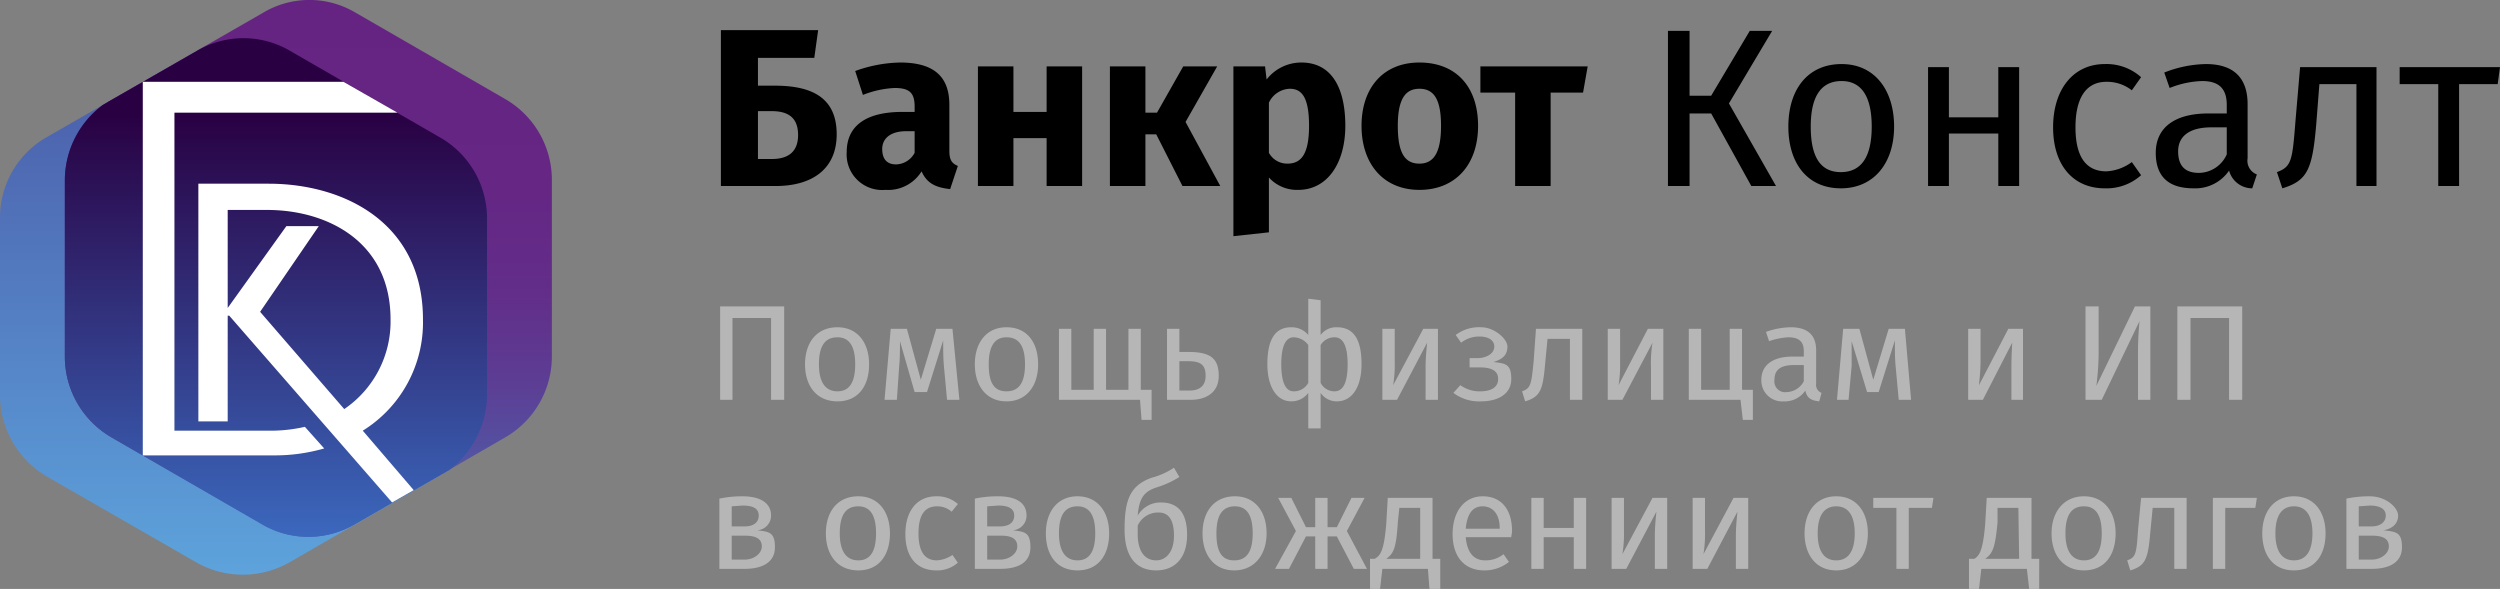 <svg xmlns="http://www.w3.org/2000/svg" xmlns:xlink="http://www.w3.org/1999/xlink" viewBox="0 0 323.9 76.3">
  <rect x="0" y="0" width="323.9" height="76.3" fill="#808080" stroke="none"/>
  <defs>
    <style>
      .a {
        fill: #b6b6b6;
      }

      .b {
        fill: url(#a);
      }

      .c {
        fill: url(#b);
      }

      .d {
        fill: url(#c);
      }

      .e {
        fill: #fff;
      }
    </style>
    <linearGradient id="a" x1="31.53" y1="4.93" x2="31.53" y2="74.46" gradientUnits="userSpaceOnUse">
      <stop offset="0.15" stop-color="#4d64af"/>
      <stop offset="1" stop-color="#5da3dc"/>
    </linearGradient>
    <linearGradient id="b" x1="39.95" x2="39.95" y2="69.54" gradientUnits="userSpaceOnUse">
      <stop offset="0" stop-color="#662482"/>
      <stop offset="0.36" stop-color="#652684"/>
      <stop offset="0.55" stop-color="#622e89"/>
      <stop offset="0.7" stop-color="#5d3c93"/>
      <stop offset="0.83" stop-color="#554fa0"/>
      <stop offset="0.93" stop-color="#4d64af"/>
    </linearGradient>
    <linearGradient id="c" x1="35.74" y1="4.93" x2="35.74" y2="69.54" gradientUnits="userSpaceOnUse">
      <stop offset="0.15" stop-color="#290042"/>
      <stop offset="1" stop-color="#3b68bd"/>
    </linearGradient>
  </defs>
  <title>logo</title>
  <g>
    <path class="a" d="M101.6,39.7H93.3V51.8h1.6V41.2h5V51.8h1.7Zm6.9,2.7c-2.7,0-4.2,2-4.2,4.8s1.5,4.8,4.2,4.8,4.1-2,4.1-4.8S111.1,42.4,108.5,42.4Zm0,1.3c1.5,0,2.3,1.1,2.3,3.5s-.8,3.5-2.3,3.5-2.4-1.1-2.4-3.5S106.9,43.7,108.5,43.7Zm14.9-1.1h-2.1l-2,6.6-1.8-6.6h-2.1l-.8,9.2h1.6l.3-4.4c.1-.9.1-2.1.1-3.2l1.9,6.6h1.6l2.1-6.7c0,1.4,0,2.3.1,3.4l.4,4.3h1.6Zm7-.2c-2.6,0-4.1,2-4.1,4.8s1.5,4.8,4.1,4.8,4.1-2,4.1-4.8S133.1,42.4,130.4,42.4Zm0,1.3c1.6,0,2.4,1.1,2.4,3.5s-.8,3.5-2.4,3.5-2.3-1.1-2.3-3.5S128.9,43.7,130.4,43.7Zm17.4,6.8V42.6h-1.6v7.9h-2.9V42.6h-1.6v7.9h-2.9V42.6h-1.6v9.2h10.5l.2,2.6h1.3V50.5Zm6.2-4.9h-1.2v-3h-1.6v9.2h3.1c1.9,0,3.6-.9,3.6-3.1S156.9,45.6,154,45.6Zm.1,5h-1.3V46.8H154c1.7,0,2.2.6,2.2,1.9S155.4,50.6,154.1,50.6Zm19.1-8.2a2.5,2.5,0,0,0-2.1,1V38.9l-1.6-.2v4.7a2.8,2.8,0,0,0-2.2-1c-2.3,0-3.1,1.9-3.1,4.8s1.2,4.8,3.1,4.8a2.7,2.7,0,0,0,2.2-1.1v4.6h1.6V50.9a2.5,2.5,0,0,0,2.1,1.1c2,0,3.2-1.9,3.2-4.8S175.6,42.4,173.2,42.4Zm-5.6,8.3c-1,0-1.6-1.1-1.6-3.5s.6-3.5,1.6-3.5a2.4,2.4,0,0,1,1.9,1v4.9A2.1,2.1,0,0,1,167.6,50.7Zm5.3,0a2,2,0,0,1-1.8-1.1V44.7a2.1,2.1,0,0,1,1.8-1c1.1,0,1.7,1.1,1.7,3.5S174,50.7,172.9,50.7Zm13.4-8.1h-1.9l-3.9,7.3a16.7,16.7,0,0,0,.2-3.1V42.6h-1.6v9.2H181l3.9-7.4c0,.2-.2,1.6-.2,3.2v4.2h1.6Zm5.6-.2a5,5,0,0,0-3.3,1l.7,1a3.8,3.8,0,0,1,2.4-.8c1,0,1.9.4,1.9,1.3s-1,1.5-2.2,1.5h-1v1.2h1.3c1.3,0,2.4.3,2.4,1.5s-1.1,1.6-2.3,1.6a4.2,4.2,0,0,1-2.6-.8l-.9,1a5.5,5.5,0,0,0,3.6,1.1c2.1,0,3.9-.9,3.9-2.9s-.8-2-2.3-2.2c1.3-.4,1.8-1,1.8-2S193.6,42.4,191.9,42.4Zm7.1.2-.3,4.2c-.3,3.1-.4,3.5-1.5,3.9l.4,1.3c2-.6,2.3-1.5,2.6-5l.3-3.1h2.9v7.9H205V42.6Zm16.5,0h-2l-3.8,7.3a16.7,16.7,0,0,0,.2-3.1V42.6h-1.6v9.2h1.9l3.9-7.4a16.4,16.4,0,0,0-.2,3.2v4.2h1.6Zm10.2,7.9V42.6h-1.6v7.9h-3.7V42.6h-1.6v9.2h6.7l.3,2.6h1.3V50.5Zm9.6-.8V45.4c0-1.9-1-3-3.3-3a9.9,9.9,0,0,0-3.2.6l.4,1.2a9.2,9.2,0,0,1,2.5-.5c1.3,0,2,.5,2,1.8v.7h-1.5c-2.5,0-4,1.1-4,3a2.7,2.7,0,0,0,2.9,2.8,3.2,3.2,0,0,0,2.8-1.4c.2,1,.8,1.3,1.8,1.4l.3-1.1A1.1,1.1,0,0,1,235.3,49.7Zm-3.8,1.1a1.4,1.4,0,0,1-1.6-1.6c0-1.3.8-1.9,2.5-1.9h1.3v2.1A2.6,2.6,0,0,1,231.5,50.8Zm15.3-8.2h-2.1l-2,6.6-1.8-6.6h-2.1l-.8,9.2h1.5l.4-4.4V44.2l2,6.6h1.5l2.1-6.7c0,1.4,0,2.3.1,3.4l.4,4.3h1.6Zm15.3,0h-1.9l-3.8,7.3c0-.2.2-1.7.2-3.1V42.6H255v9.2h1.9l3.8-7.4c0,.2-.1,1.6-.1,3.2v4.2h1.5Zm16.5-2.9h-2l-5,10.3a34.3,34.3,0,0,0,.3-4.4V39.7h-1.7V51.8h2.1l4.9-10.2a41,41,0,0,0-.2,4.3v5.9h1.6Zm11.9,0h-8.4V51.8h1.7V41.2h5V51.8h1.7ZM98.1,68.7a1.9,1.9,0,0,0,1.8-1.9c0-1.7-1.5-2.5-3.7-2.5a14.5,14.5,0,0,0-3,.3v9.1h3.3c2.2,0,3.9-.8,3.9-2.8S99.6,68.9,98.1,68.7Zm-1.9-3.2c1.4,0,2.1.4,2.1,1.3s-.7,1.4-1.8,1.4H94.8V65.6Zm.3,7H94.8V69.4h1.7c1.6,0,2.2.5,2.2,1.4S97.7,72.5,96.5,72.5Zm14.7-8.2c-2.7,0-4.2,2-4.2,4.8s1.5,4.8,4.2,4.8,4.1-2,4.1-4.8S113.8,64.3,111.2,64.3Zm0,1.3c1.5,0,2.3,1.1,2.3,3.5s-.8,3.5-2.3,3.5-2.4-1.1-2.4-3.5S109.6,65.6,111.2,65.6Zm10.1-1.3c-2.5,0-4,1.9-4,4.9s1.5,4.7,4,4.7a4,4,0,0,0,2.8-1l-.7-1a4,4,0,0,1-2,.7c-1.5,0-2.4-1-2.4-3.5s.9-3.5,2.4-3.5a2.8,2.8,0,0,1,1.9.7l.8-1A4,4,0,0,0,121.3,64.3Zm9.9,4.4a1.9,1.9,0,0,0,1.8-1.9c0-1.7-1.4-2.5-3.7-2.5a14.5,14.5,0,0,0-3,.3v9.1h3.3c2.3,0,3.9-.8,3.9-2.8S132.7,68.9,131.2,68.7Zm-1.9-3.2c1.4,0,2.1.4,2.1,1.3s-.7,1.4-1.8,1.4h-1.7V65.6Zm.3,7h-1.7V69.4h1.8c1.5,0,2.1.5,2.1,1.4S130.8,72.5,129.6,72.5Zm10-8.2c-2.6,0-4.1,2-4.1,4.8s1.4,4.8,4.1,4.8,4.1-2,4.1-4.8S142.2,64.3,139.6,64.3Zm0,1.3c1.5,0,2.3,1.1,2.3,3.5s-.8,3.5-2.3,3.5-2.4-1.1-2.4-3.5S138,65.6,139.6,65.6Zm10.8-.5a3.4,3.4,0,0,0-3,1.7c.2-2.5,1-3.2,2.6-3.7a12.4,12.4,0,0,0,2.8-1.3l-.7-1.2a9.7,9.7,0,0,1-2.9,1.3c-2.8,1-3.5,2.9-3.5,6.7s1.7,5.3,4.1,5.3,4-1.6,4-4.6S152.5,65.1,150.4,65.1Zm-.6,7.5c-1.5,0-2.4-1.2-2.4-3.4V68.1a2.9,2.9,0,0,1,2.7-1.7c1.2,0,2,.8,2,3S151,72.6,149.8,72.6ZM160,64.3c-2.7,0-4.2,2-4.2,4.8s1.5,4.8,4.1,4.8,4.2-2,4.2-4.8S162.6,64.3,160,64.3Zm0,1.3c1.5,0,2.3,1.1,2.3,3.5s-.8,3.5-2.4,3.5-2.3-1.1-2.3-3.5S158.4,65.6,160,65.6Zm16.8-1.1h-1.7l-1.9,3.8H172V64.5h-1.6v3.8h-1.2l-1.9-3.8h-1.7l2.3,4.3-2.7,4.9H167l2.2-4.2h1.2v4.2H172V69.5h1.2l2.2,4.2h1.7l-2.6-4.9Zm8.8,7.9V64.5h-5.8l-.2,3.4c-.3,3.6-.8,4.1-1.5,4.5h-.6v3.9h1.3l.3-2.6H185l.2,2.6h1.4V72.4Zm-1.6,0h-4.4c1-.7,1.3-1.5,1.5-4.7l.2-1.9H184Zm11.9-3.6c0-2.8-1.4-4.5-3.8-4.5s-3.9,2-3.9,4.9,1.5,4.7,4.1,4.7a5,5,0,0,0,3.2-1.1l-.7-1a3.7,3.7,0,0,1-2.4.8c-1.3,0-2.3-.8-2.5-3h5.9C195.8,69.4,195.9,69.1,195.9,68.8Zm-1.6-.3h-4.4c.2-2.1,1-2.9,2.2-2.9s2.2.9,2.2,2.8Zm9.6,5.2h1.6V64.5h-1.6v3.9H200V64.5h-1.6v9.2H200V69.6h3.9ZM216,64.5h-1.9l-3.9,7.3a16.7,16.7,0,0,0,.2-3.1V64.5h-1.6v9.2h1.9l3.9-7.4c0,.2-.2,1.6-.2,3.2v4.2H216Zm10.5,0h-1.9l-3.9,7.3a16.7,16.7,0,0,0,.2-3.1V64.5h-1.6v9.2h1.9l3.9-7.4c0,.2-.2,1.6-.2,3.2v4.2h1.6Zm11.4-.2c-2.6,0-4.1,2-4.1,4.8s1.5,4.8,4.1,4.8,4.1-2,4.1-4.8S240.5,64.3,237.9,64.3Zm0,1.3c1.5,0,2.4,1.1,2.4,3.5s-.9,3.5-2.4,3.5-2.4-1.1-2.4-3.5S236.4,65.6,237.9,65.6Zm12.6-1.1h-7.8v1.3h3v7.9h1.6V65.8h3Zm12.7,7.9V64.5h-5.8l-.2,3.4c-.3,3.6-.8,4.1-1.4,4.5h-.7v3.9h1.3l.3-2.6h5.9l.3,2.6h1.3V72.4Zm-1.6,0h-4.4c1-.7,1.3-1.5,1.6-4.7V65.8h2.7Zm8.4-8.1c-2.6,0-4.2,2-4.2,4.8s1.5,4.8,4.2,4.8,4.1-2,4.1-4.8S272.6,64.3,270,64.3Zm0,1.3c1.5,0,2.3,1.1,2.3,3.5s-.8,3.5-2.3,3.5-2.4-1.1-2.4-3.5S268.4,65.6,270,65.6Zm7.4-1.1-.4,4.2c-.2,3.1-.3,3.5-1.4,3.9l.4,1.3c2-.6,2.3-1.5,2.6-5l.3-3.1h2.8v7.9h1.6V64.5Zm10.9,9.2V65.8h3.9l.2-1.3h-5.7v9.2Zm8.9-9.4c-2.6,0-4.1,2-4.1,4.8s1.4,4.8,4.1,4.8,4.1-2,4.1-4.8S299.8,64.3,297.2,64.3Zm0,1.3c1.5,0,2.4,1.1,2.4,3.5s-.9,3.5-2.4,3.5-2.4-1.1-2.4-3.5S295.7,65.6,297.2,65.6Zm11.6,3.1c1.2-.2,1.9-.9,1.9-1.9s-1.5-2.5-3.7-2.5a14.5,14.5,0,0,0-3,.3v9.1h3.3c2.2,0,3.9-.8,3.9-2.8S310.4,68.9,308.8,68.7ZM307,65.5c1.3,0,2.1.4,2.1,1.3s-.8,1.4-1.8,1.4h-1.7V65.6Zm.3,7h-1.7V69.4h1.7c1.6,0,2.2.5,2.2,1.4S308.5,72.5,307.3,72.5Z"/>
    <path d="M100.4,11.1H98.2V7.5h7.3l.5-3.6H93.4V24.1h7.1c4.6,0,7.9-2.1,7.9-6.7S105.4,11.1,100.4,11.1Zm-.4,9.5H98.2V14.4H100c2.3,0,3.4,1,3.4,3.1S102.2,20.6,100,20.6Zm23-1v-6c0-3.6-1.9-5.5-6.4-5.5a18,18,0,0,0-5.8,1.1l1,3.1a12.7,12.7,0,0,1,4.1-.9c1.9,0,2.6.6,2.6,2.4v.7h-1.6c-4.7,0-7.2,1.8-7.2,5.2a4.6,4.6,0,0,0,5,4.9,5.1,5.1,0,0,0,4.7-2.4c.7,1.6,1.9,2.1,3.7,2.3l1-3C123.4,21.2,123,20.8,123,19.6Zm-6.9,1.7c-1.2,0-1.8-.7-1.8-2s1-2.3,3.1-2.3h1.1v2.8A2.8,2.8,0,0,1,116.1,21.3Zm19.5,2.8h4.6V8.6h-4.6v5.9h-4.3V8.6h-4.6V24.1h4.6V17.9h4.3ZM157.7,8.6h-4.4l-3.4,6h-1.5v-6h-4.6V24.1h4.6V17.4h1.4l3.4,6.7h4.9l-4.5-8.3Zm10.9-.5a5.7,5.7,0,0,0-4.5,2.2l-.2-1.7h-4.1v22l4.6-.5V23a4.9,4.9,0,0,0,3.8,1.6c3.8,0,6.1-3.5,6.1-8.3S172.6,8.1,168.6,8.1Zm-1.8,13.1a2.7,2.7,0,0,1-2.4-1.4V13.3a3.1,3.1,0,0,1,2.7-1.8c1.5,0,2.5,1,2.5,4.8S168.5,21.2,166.8,21.2ZM183.9,8.1c-4.7,0-7.5,3.3-7.5,8.2s2.8,8.3,7.5,8.3,7.6-3.3,7.6-8.3S188.7,8.1,183.9,8.1Zm0,3.4c1.9,0,2.8,1.4,2.8,4.8s-.9,4.9-2.8,4.9-2.8-1.4-2.8-4.9S182.1,11.5,183.9,11.5Zm21.8-2.9H191.8V12h4.5V24.1h4.6V12h4.2ZM229.6,4h-2.9l-5,8.4h-2.8V4h-2.8V24.1h2.8V14.7h2.8l5.2,9.4h3.2L224,13.4Zm9,4.3c-4.4,0-6.9,3.3-6.9,8.1s2.5,8,6.8,8,6.9-3.3,6.9-8S242.9,8.3,238.6,8.3Zm0,2.2c2.5,0,3.9,1.9,3.9,5.9s-1.4,5.9-4,5.9-3.9-1.9-3.9-5.9S236,10.5,238.6,10.5Zm20.3,13.6h2.7V8.7h-2.7v6.5h-6.4V8.7h-2.7V24.1h2.7V17.3h6.4ZM272.7,8.3c-4.1,0-6.7,3.3-6.7,8.2s2.6,7.9,6.7,7.9a6.7,6.7,0,0,0,4.7-1.7L276.2,21a6.1,6.1,0,0,1-3.3,1.2c-2.5,0-4-1.7-4-5.7s1.5-5.9,4-5.9a5.2,5.2,0,0,1,3.3,1.1l1.2-1.7A6.7,6.7,0,0,0,272.7,8.3Zm18.5,12.2v-7c0-3.3-1.7-5.2-5.4-5.2a15.3,15.3,0,0,0-5.4,1.1l.7,2a12.2,12.2,0,0,1,4.2-.9c2.1,0,3.2.9,3.2,3.1v1.1h-2.4c-4.3,0-6.8,1.8-6.8,5.1s1.9,4.6,4.9,4.6a5.3,5.3,0,0,0,4.6-2.3,3.1,3.1,0,0,0,3,2.3l.6-1.8A1.9,1.9,0,0,1,291.2,20.5Zm-6.3,1.9c-1.8,0-2.7-.9-2.7-2.8s1.4-3.1,4.3-3.1h2V20A4,4,0,0,1,284.9,22.4ZM298,8.7l-.6,7c-.4,5.1-.5,5.9-2.4,6.6l.7,2.1c3.3-1,3.9-2.5,4.4-8.4l.4-5.1h4.8V24.1h2.6V8.7Zm25.9,0h-13v2.2h5V24.1h2.7V10.9h5Z"/>
    <g>
      <path class="b" d="M6,17.8,25.5,6.6a11.9,11.9,0,0,1,12.1,0L57,17.8a12.1,12.1,0,0,1,6.1,10.4v23A12.2,12.2,0,0,1,57,61.6L37.6,72.8a12.2,12.2,0,0,1-12.1.1L6,61.7A12.3,12.3,0,0,1,0,51.2v-23A12,12,0,0,1,6,17.8Z"/>
      <path class="c" d="M14.5,12.9,34,1.7a11.7,11.7,0,0,1,12-.1L65.4,12.8a12.1,12.1,0,0,1,6.1,10.5V46.2a12.1,12.1,0,0,1-6.1,10.5L46,67.9a11.9,11.9,0,0,1-12.1,0L14.5,56.7A12.1,12.1,0,0,1,8.4,46.2V23.3A12.1,12.1,0,0,1,14.5,12.9Z"/>
      <path class="d" d="M57,17.8,37.6,6.6a11.9,11.9,0,0,0-12.1,0l-12.2,7a12.2,12.2,0,0,0-4.9,9.7V46.2a12.1,12.1,0,0,0,6.1,10.5L33.9,67.9a11.9,11.9,0,0,0,12.1,0l12.2-7a12.4,12.4,0,0,0,4.9-9.7v-23A12.1,12.1,0,0,0,57,17.8Z"/>
      <g>
        <path class="e" d="M54.8,41.4c0-12.6-10.3-17.6-20-17.6H25.7V54.6h3.8V40.9h.2L50.8,65.1l2.8-1.6L47,55.8A16.5,16.5,0,0,0,54.8,41.4Zm-21.1-1,7.6-11.1H37.1L29.5,39.9V27.2h5.1c7.8,0,16,4.1,16,14.2a13.7,13.7,0,0,1-6,11.6L33.7,40.4Z"/>
        <path class="e" d="M35.3,55.8H22.6V14.6H51.5l-7-4h-26V59H35.6a23,23,0,0,0,6.4-.9l-2.5-2.8A20.1,20.1,0,0,1,35.3,55.8Z"/>
      </g>
    </g>
  </g>
</svg>
